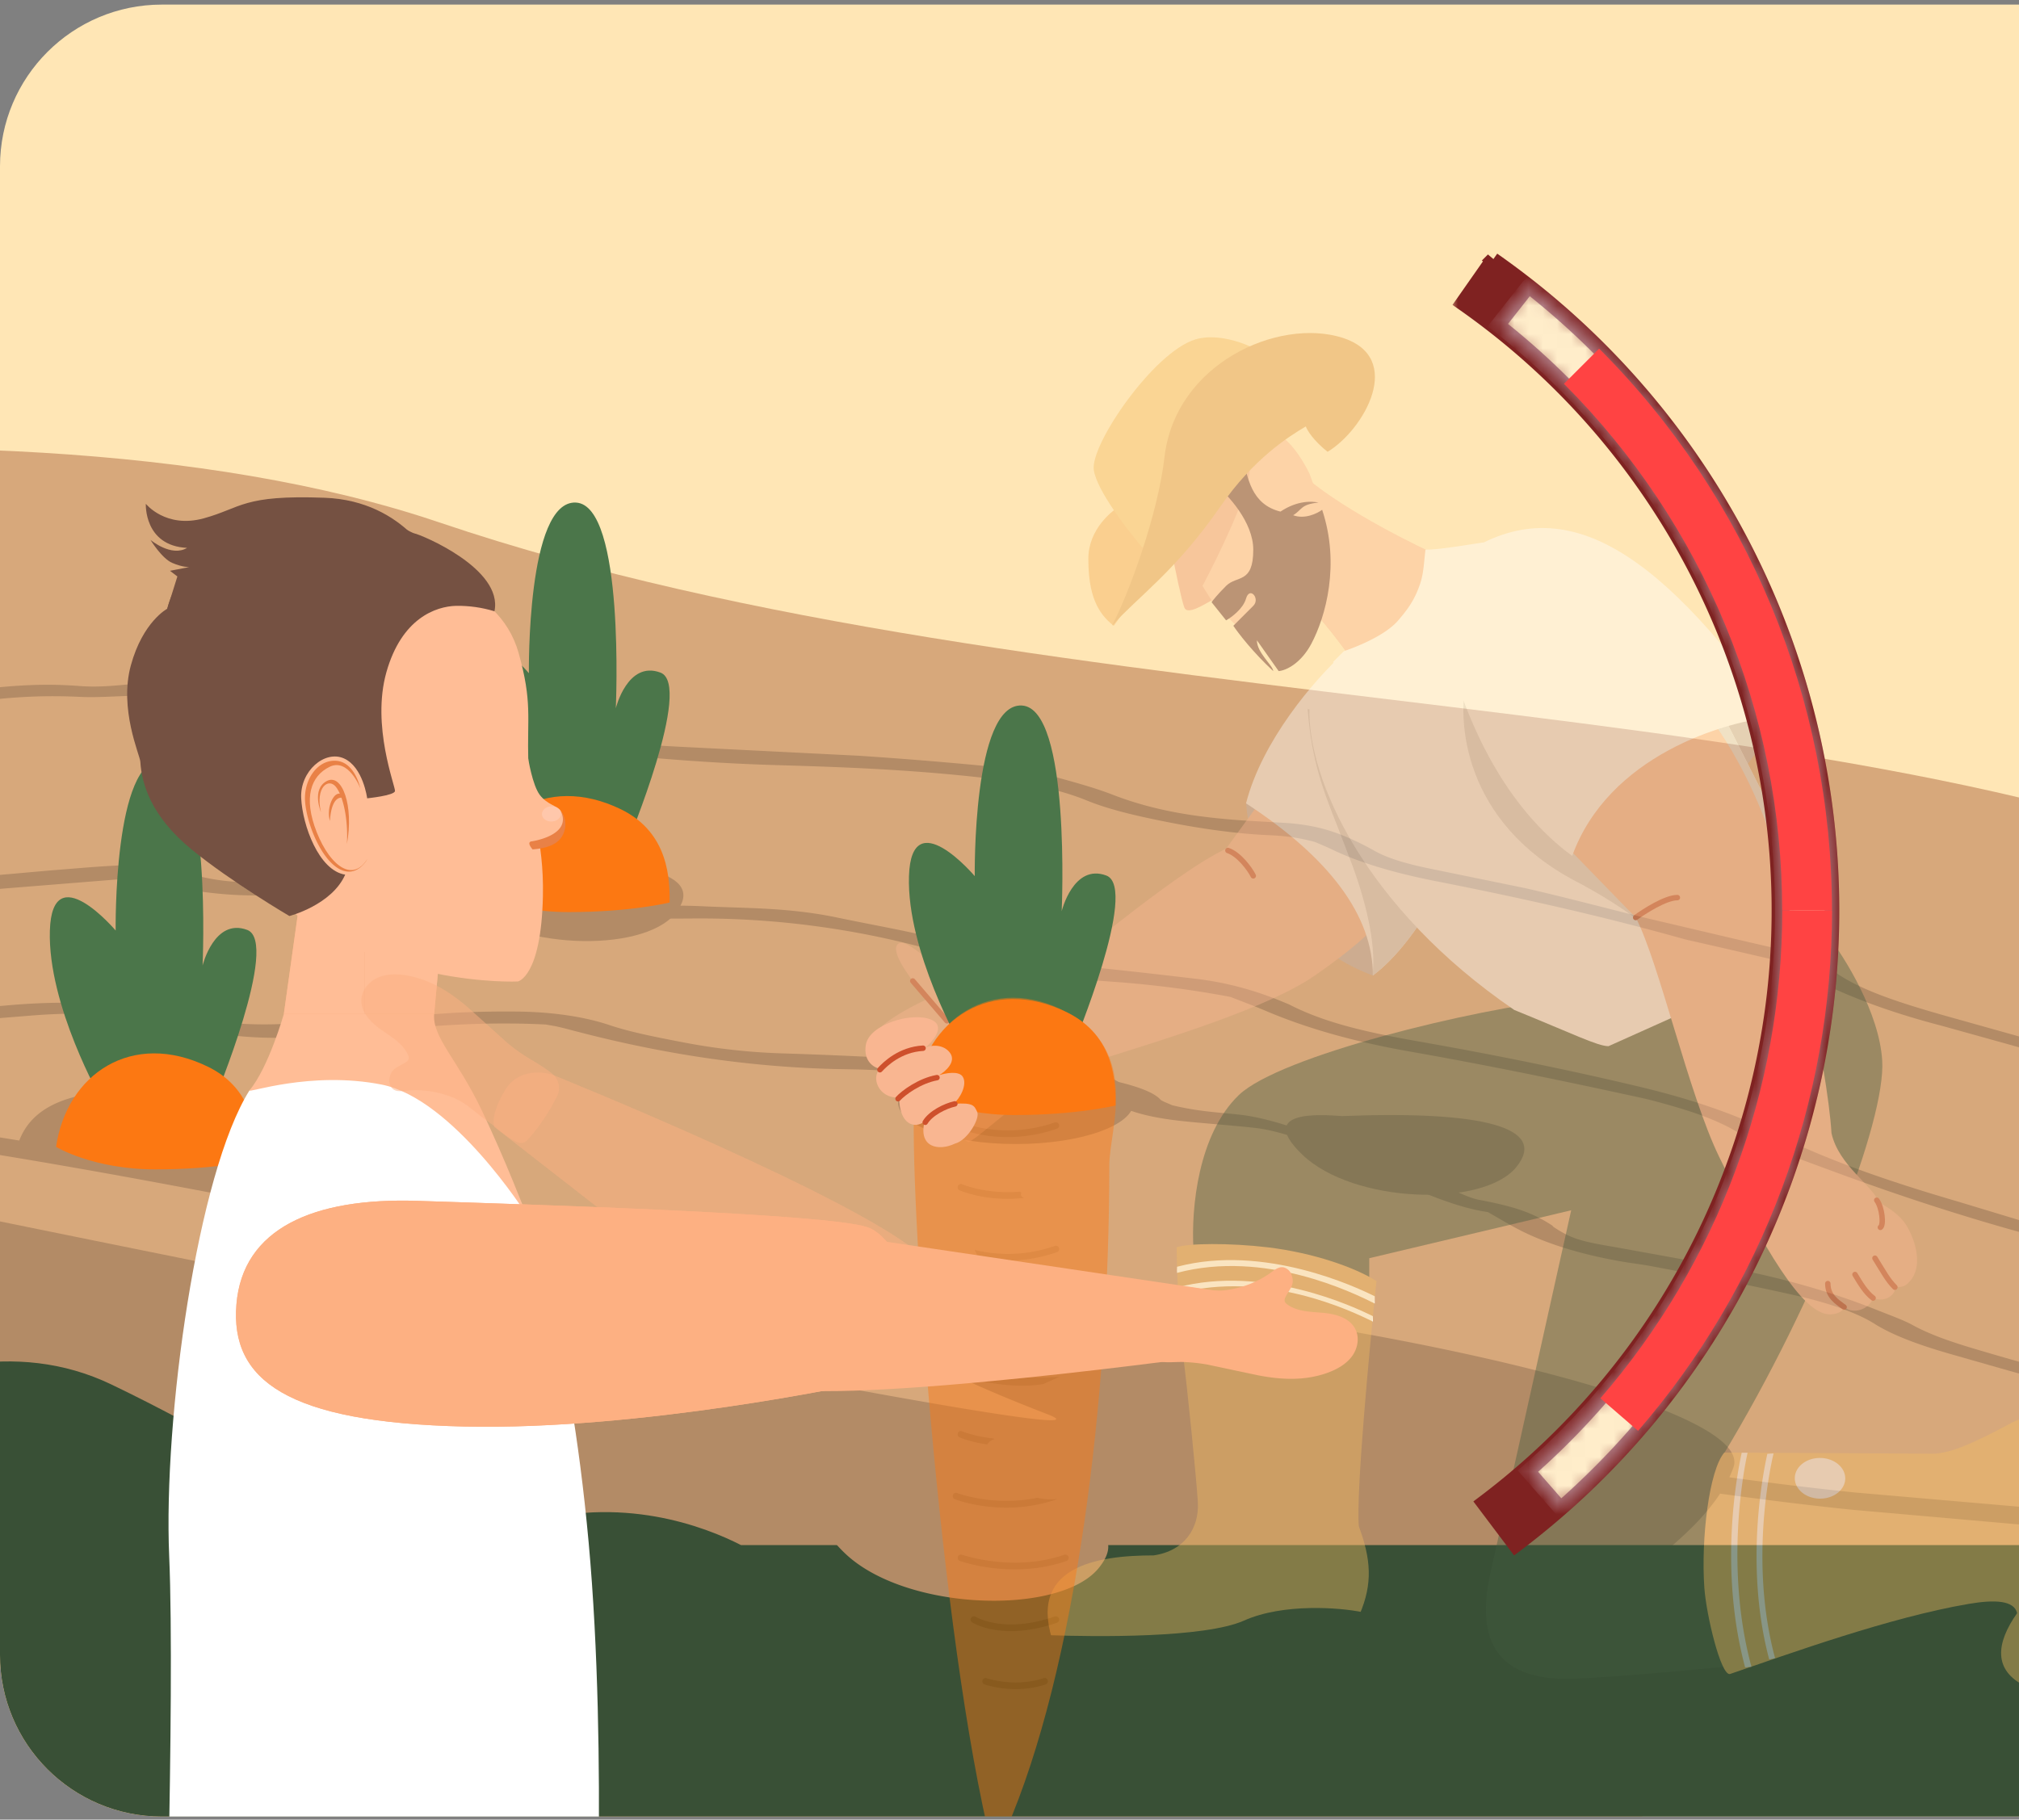 <svg xmlns="http://www.w3.org/2000/svg" xmlns:xlink="http://www.w3.org/1999/xlink" fill="none" viewBox="0 0 142 128" xmlns:v="https://vecta.io/nano"><rect x="0" y="0" width="142" height="128" fill="#808080" stroke="none"/><style><![CDATA[.B{fill:#fff}.C{fill:#b38b66}.D{fill:#fc7812}.E{fill:#f9b691}.F{stroke:#ce502c}.G{stroke-linecap:round}.H{stroke-linejoin:round}.I{stroke-width:.382}.J{fill:#4b764a}.K{fill-rule:evenodd}.L{fill:#f2bc62}.M{fill:#ffbd96}.N{stroke-width:1.02}]]></style><g clip-path="url(#C)"><path d="M0 11.704C0 5.419 5.095.323 11.381.323h130.62v127.46H11.381C5.096 127.783 0 122.688 0 116.403v-104.7z" fill="#ffe6b5"/><path d="M30.91 36.754c-32.73-11.105-87.998-1.997-110.26 3.824l-6.629 85.854 169.54 8.668 89.358-20.523-8.923-50.799c-30.338-15.934-90.25-12.492-133.08-27.024z" fill="#d7a87b"/><path d="M110.01 114.72c6.372 1.064 12.488 1.957 18.201 2.593l1.688-1.037c-5.828-.61-12.103-1.504-18.666-2.587 3.25-2.614 7.584-5.316 9.742-8.619 3.206.443 6.324.83 9.315 1.136l12.328 1.085c.464-.365.904-.76 1.363-1.13l-13.565-1.177a261.76 261.76 0 0 1-8.789-1.064 7.63 7.63 0 0 0 .29-.696c2.356-6.602-59.236-16.237-60.257-10.762l-5.23-1.135-36.079-7.606c-1.165-2.481-4.2-5.62-7.535-6.689-.259-.083-.52-.154-.781-.211-.304-.066-.61-.11-.916-.136-.191-.017-.381-.035-.572-.035l-.234.001-.511.004-.815.022a25.56 25.56 0 0 0-1.329.086 18.75 18.75 0 0 0-.868.097c-2.618.359-4.626 1.267-5.435 3.371l-4.172-.677c-22.37-3.52-45.897 1.36-63.276 6.913l.87 1.022c17.175-5.417 40.304-10.149 62.214-6.722 18.27 2.875 39.069 7.392 59.179 11.764l6.26 1.358c1.448 1.343 4.982 3.177 11.254 5.6C82.092 102.737-.021 85.915-.021 85.915c-11.074-.58-12.561 1.283-10.991 4.082-16.425-1.166-32.984 1.62-46.872 5.388l1.006 1.033c13.914-3.707 30.46-6.416 46.739-5.124 2.632 3.435 7.932 7.779 6.524 10.866-15.107-2.24-30.701-.705-44.547 2.235.423.356.87.685 1.297 1.036 13.259-2.731 28.039-4.15 42.357-2.156-1.26 1.051-3.682 1.875-7.815 2.348-4.766.545-11.954-1.028-14.68 8.075-1.229 4.104 3.448 3.701 9.217 3.136l.276-1.271s15.905-16.017 30.095-9.179 20.407 13.314 30.108 10.314c7.272-2.25 13.422.16 16.046 1.507h5.313c1.886-1.6 6.679-2.739 12.311-2.739s10.425 1.139 12.312 2.739h18.669c.401-1.187 1.382-2.335 2.667-3.485z" class="C"/><path d="M198.07 108.69H52.12c-2.518-1.288-8.418-3.59-15.395-1.441-9.307 2.867-15.272-3.32-28.886-9.856s-28.874 8.772-28.874 8.772l-.265 1.214-.285 1.311h-73.624c-5.466 0-9.898 4.412-9.898 9.856s4.432 9.856 9.898 9.856h293.28c5.466 0 9.897-4.413 9.897-9.856s-4.431-9.856-9.897-9.856z" fill="#395036"/><g class="C"><path d="M9.271 61.781l-9.072.729c-5.055.459-6.378.357-9.933-.871l-.843-.294c-2.094-.686-3.892-.845-7.162-.568l-4.323.46c-3.745.464-7.725.749-12.026.776-1.407.009-2.51.126-3.572.333l-3.896.767c-.931.167-1.97.328-3.028.427-2.151.2-4.142.244-5.416-.195-.233-.081-.635-.129-1.069-.213-2.01.218-3.736.591-5.526.934a33.69 33.69 0 0 1-5.038.569c-2.019.082-4.1.267-6.081.348a25.18 25.18 0 0 0-6.132 1.008l-4.859 1.434c-1.399.399-2.841.817-4.395 1.163-2.786.622-4.423.681-6.232.301-.337-.07-.723-.127-1.008-.173-2.032.306-2.798.784-3.796 1.226-.49.218-1.05.459-1.705.631a6.65 6.65 0 0 1-1.625.16c-.35-.027-.631-.205-.43-.329 1.637-1.012 4.101-1.907 7.427-2.588 1.305-.267 2.454-.324 3.241-.148.682.151 1.33.315 2.015.481 1.778-.294 3.071-.654 4.345-1.028l6.96-1.953c1.865-.517 3.794-.899 6.171-1.006 1.851-.084 3.81-.269 5.619-.293a27 27 0 0 0 5.002-.522l5.517-1.006c2.432-.38 3.1-.34 4.679.131 1.029.308 2.072.36 3.502.105a96.63 96.63 0 0 0 4.246-.868 22.61 22.61 0 0 1 6.181-.563c2.445.097 4.759-.064 7.013-.336 2.865-.345 5.821-.633 8.821-.868 3.555-.277 6.173-.06 8.721.672 1.279.369 2.381.769 3.696 1.206 3.377-.09 6.071-.417 8.947-.642 1.391-.108 2.733-.235 4.188-.299 1.569-.07 3.163.04 4.512.454a19.37 19.37 0 0 0 1.086.304 14.35 14.35 0 0 0 4.112.401l7.527-.319 3.362-.101c1.887-.05 3.761.202 5.582.661.699.175 1.435.36 1.973.558 1.945.713 3.937.909 6.085.865 1.072-.021 2.218-.006 3.335.002s2.188-.013 3.37.044c3.101.15 6.113.075 9.599.808 3.138.659 6.529 1.199 9.408 2.148 2.396.79 4.638.974 6.88 1.183 2.913.273 5.888.612 8.826.958 2.359.278 4.401.883 6.264 1.667.123.051.271.106.37.156 2.565 1.317 5.599 1.978 9.082 2.59 5.121.9 10.304 1.941 15.528 3.184 3.375.804 6.649 1.858 9.682 3.386 3.674 1.851 8.22 3.38 12.747 4.701l9.809 2.969c3.006.952 6.012 2.087 8.925 3.422 3.243 1.486 6.384 2.87 9.498 3.764a2.75 2.75 0 0 1 .428.174c.265.133.702.342.736.398.077.13.105.298-.111.253-2.772-.575-6.005-1.585-9.442-3.25-4.915-2.381-9.692-4.004-14.503-5.309-4.558-1.235-9.177-2.721-13.951-4.483-2.581-.954-5.312-1.92-7.129-2.952-1.62-.921-3.474-1.48-5.516-2.033-.77-.208-1.528-.36-2.282-.525-4.98-1.081-10.006-2.103-14.98-2.978-3.819-.671-7.173-1.585-10.246-2.895-.718-.307-1.528-.607-2.418-.955-2.713-.513-5.223-.823-7.622-1.02l-2.498-.182c-3.092-.173-6.132-.697-9.559-1.726a61.21 61.21 0 0 0-18.34-2.589l-5.322.022c-2.919.007-5.743-.29-8.505-1.178-.947-.304-2.099-.58-3.324-.909-1.177.002-2.349-.008-3.438.023l-8.272.356c-2.633.185-5.131-.056-7.756-.589l-2.636-.558zM-93.885 80.869c.983-1.192 3.906-2.309 7.464-3.322a12.58 12.58 0 0 1 3.993-.464l3.634.268a13.26 13.26 0 0 0 4.752-.467l7.065-2.072c2.727-.858 5.744-1.609 9.089-2.239 3.151-.589 4.591-.581 6.687-.088.297.07.539.154.8.232 1.425.431 3.486.448 5.909.172l5.969-.724 3.084-.434c3.729-.763 7.994-.758 12.231-.637 1.403.039 2.81.201 4.03.378 2.805.408 5.585.416 8.439.16L.329 70.74c5.036-.47 9.735-.126 14.414.895.543.121 1.127.229 1.693.345 2.145.159 3.812.053 5.434-.072l10.141-.667a74.34 74.34 0 0 1 4.346-.083c2.318.021 4.64.324 6.497.948 1.506.506 3.289.851 5.248 1.227a43.94 43.94 0 0 0 7.161.774c4.721.149 9.535.414 14.329.736 2.263.151 4.6.378 7.137.856 2.311.434 4.246.946 4.88 1.645.102.115.564.277.829.403 1.868.451 3.267.501 4.734.663 4.074.45 9.633 3.442 14.061 5.035.899.119 1.839.777 2.792.956 2.573.487 3.788.925 5.117 1.79.079.051.079.093.156.142 1.214.795 1.839.985 4.307 1.396l8.157 1.478c3.449.671 6.901 1.606 10.261 2.95.851.342 1.868.708 2.468 1.04 1.23.677 2.706 1.185 4.303 1.661 3.465 1.034 6.697 1.931 9.863 2.569 7.858 1.641 6.095 1.175 14.236 4.822 1.419.647 2.844 1.359 3.982 2.031 1.539.904 2.987 1.768 5.036 2.647.775.334 1.4.775 1.014.824-.274.035-1.046-.117-1.642-.336-.835-.307-1.81-.743-2.563-1.138a74.44 74.44 0 0 1-3.321-1.854c-1.54-.903-3.331-1.756-5.187-2.608-3.344-1.535-6.448-2.594-9.592-3.127-3.952-.673-8.664-2.081-13.362-3.418-2.069-.59-4.039-1.278-5.41-2.142-1.361-.86-3.497-1.535-5.569-2.002-3.398-.766-6.739-1.415-10.102-2.051-.762-.144-1.45-.214-2.206-.348-2.904-.515-5.358-1.282-7.284-2.303-.682-.361-1.256-.715-2.046-1.161-4.941-.701-11.652-5.402-16.424-5.926-1.648-.18-3.197-.285-4.849-.452-2.636-.267-4.338-.756-5.394-1.556-.29-.219-.491-.428-.66-.577-1.75-.564-3.207-.7-4.53-.802a383.61 383.61 0 0 0-11.6-.69c-.736-.035-1.425-.04-2.136-.053-6.626-.13-12.882-1.147-19.025-2.788a24.14 24.14 0 0 0-.852-.209c-.144-.032-.317-.058-.79-.141-3.326-.168-6.304-.022-9.152.208l-7.022.597c-2.937.269-5.926.146-9.061-.582-.524-.12-1.152-.218-1.688-.336-3.056-.67-6.038-.777-9.258-.517l-11.881.96c-3.81.349-7.404.29-11.208-.203-3.856-.501-8.082-.499-12.203.066l-4.819.682c-3.103.517-6.47.684-9.876.88-1.944.112-3.412.012-4.595-.248-.406-.089-.7-.206-1.11-.294-1.509-.321-2.507-.323-4.581.146-2.56.58-4.963 1.225-7.333 1.888-1.62.454-3.087.945-4.639 1.428a47.19 47.19 0 0 1-1.912.537c-2.988.792-5.865 1.171-8.642.921-.351-.03-.736-.05-1.112-.069-2.86-.153-4.848.182-7.12 1.218-.776.353-1.355.72-2.135 1.078-.821.376-1.799.547-2.919.441zM124.79 67.522l-3.584-.829-2.689-.612c-5.883-1.657-11.715-2.953-17.572-4.104-2.733-.538-5.295-1.268-7.246-2.214-.404-.197-.891-.393-1.219-.536-1.812-.483-2.86-.438-4.035-.52-1.957-.136-4.02-.423-6.308-.873-2.134-.42-4.121-.879-5.682-1.517-2.359-.962-4.965-1.355-7.958-1.676-4.844-.519-9.316-.687-13.74-.815-6.411-.181-12.854-.813-19.58-1.714-3.065-.41-5.532-2.593-8.004-2.315-1.797.202-4.106.245-6.216.363a30.29 30.29 0 0 1-5.077-.145c-1.819-.2-2.403-.56-3.215-.906-.154-.066-.452-.118-.902-.232l-2.491.071c-1.214.029-2.46.13-3.648.073-3.09-.147-5.547.077-7.953.428-1.144.166-2.499.291-3.843.371-1.525.091-3.164.096-4.618-.094-1.889-.248-3.627-.146-5.339.136-.261.043-.595.061-.868.102-3.381.504-6.79.715-10.339.415-.407-.033-.894-.029-1.704-.051l-7.374 1.444c-2.347.493-4.837.831-7.544.898-1.33.033-2.624.019-3.888.006-.842-.01-1.605-.068-2.317-.099-2.666.347-4.81 2.894-6.785 3.482l-4.371 1.337a62.82 62.82 0 0 1-3.15.85c-2.422.588-3.887.7-5.55.422-.76-.127-1.409-.29-2.166-.414-.628-.103-1.551-.036-2.438.2-1.229.328-2.46.682-3.51 1.065-1.542.559-2.916 1.157-4.358 1.751-.728.301-1.55.486-2.473.572-.898.084-1.325-.127-.754-.422.367-.189.759-.385 1.225-.563 2.133-.814 4.275-1.612 6.521-2.368.855-.287 1.921-.531 2.913-.777 2.135-.531 3.861-.599 5.228-.374.669.111 1.187.276 1.84.392 1.098.199 1.928.132 3.528-.304 1.053-.285 2.014-.597 3.019-.89l7.231-2.021c2.726-.694 5.486-3.017 8.198-2.738 2.644.269 5.479.019 8.276-.55l5.923-1.24c1.994-.451 4.082-.641 6.1-.383 2.15.276 4.181.077 6.297-.125.741-.07 1.412-.191 2.114-.288 4.712-.629 4.752-.631 9.908-.064 1.894-.088 3.548-.357 5.328-.563 2.341-.271 4.696-.535 7.64-.308 1.514.117 2.735-.06 4.012-.158l3.884-.248c.839-.035 2.096.181 2.354.393.355.29.564.586.799.838 1.807.365 3.317.344 4.726.248l7.34-.494c1.753-.14 3.512 1.981 5.435 2.311 4.626.794 9.224 1.153 13.687 1.384l12.572.631a298.93 298.93 0 0 1 10.937.923c.832.086 1.93.311 2.754.532 1.461.395 2.993.824 4.15 1.274 3.102 1.204 6.093 1.601 9.156 1.822l3.176.184c1.656.132 2.89.43 4.301 1.045.685.299 1.281.606 1.806.904 1.042.588 2.512.98 4.15 1.307l6.456 1.323c2.781.635 5.585 1.384 8.345 2.065l6.358 1.495 3.138.725c1.67.431 3.096 1.008 3.934 1.609 1.789 1.283 4.585 2.171 7.554 3.022l5.334 1.496a84.92 84.92 0 0 1 9.351 3.253l3.516 1.408c2.689 1.008 4.714 2.164 6.765 3.317.364.204.597.508.496.59-.174.144-.971-.1-1.729-.428a34.07 34.07 0 0 1-2.034-.964c-4.962-2.555-10.29-4.661-15.922-6.289l-5.747-1.6c-3.888-1.007-7.161-2.245-9.948-3.772-.313-.172-.673-.348-1.021-.52-.115-.057-.272-.113-.865-.358zM62.77 106.06c-.457.019-7.627-.912-3.356 3.194s15.102 4.409 17.848 1.065-2.899-4.714-14.492-4.259z"/><path d="M94.411 78.509c-.385.016-6.433-.772-2.831 2.702s12.738 3.731 15.054.901-2.445-3.989-12.223-3.603z"/></g><path d="M7.143 77.376s-3.8-6.659-3.635-11.92 4.626 0 4.626 0-.165-12.166 3.304-12.002 2.809 14.468 2.809 14.468.826-3.372 3.139-2.508-2.313 11.962-2.313 11.962H7.143z" class="J"/><path d="M14.62 75.036c-5.328-2.599-9.931.513-10.676 5.64 0 0 2.602 1.585 6.995 1.585s7.097-.674 7.097-.674c0-1.516 0-4.886-3.416-6.552z" class="D"/><g class="B"><path d="M82.791 90.564l.047.417c6.177-1.641 12.19 1.223 13.72 1.988v-.382c-1.275-.637-7.641-3.643-13.767-2.023zm0-1.456c0 .164-.015.283 0 .43 6.177-1.641 12.365 1.391 13.894 2.156v-.51c-1.275-.637-7.768-3.696-13.894-2.076z"/></g><path d="M63.705 76.507c-.347.323-.544.672-.544 1.038 0 1.619 3.71 2.932 8.286 2.932s8.285-1.313 8.285-2.932c0-.366-.198-.715-.544-1.038-1.186-1.106-4.2-1.894-7.741-1.894s-6.556.787-7.741 1.894z" class="C"/><g opacity=".4"><path d="M94.823 46.038c-.958-1.353-2.15-2.767-2.853-3.549-1.19-1.317-2.855-4.92 0-8.795 1.03 2.417 2.932 8.04 2.854 12.344z" fill="#ce502c" opacity=".3" class="K"/><g fill="#beb2ae"><path d="M110.58 60.209c7.955.102 12.918-6.501 14.405-9.815l-12.11-7.011c-3.654 3.527-9.229 11.829-2.295 16.826zm-14.022 8.413c-3.824-1.402-8.286-5.099-8.923-12.11 12.492-1.275 12.365 7.648 8.923 12.11z"/></g><path d="M86.233 59.699l2.04-2.804 3.442-.255 4.971 8.541c-.297.382-1.555 1.606-4.207 3.442-3.314 2.294-10.453 4.462-16.189 6.246-3.065.954-7.011 4.844-8.158 5.481-2.651-1.224-5.651-6.374-6.374-7.521-.48-.507 2.295-2.04 3.463-2.549-1.633-1.912-2.74-3.649-1.934-3.952 1.02-.382 5.736 5.481 8.541 3.952 3.059-2.243 10.623-8.796 14.404-10.58z" class="E"/><g class="F G H I"><path d="M86.36 59.826c.765.255 1.53 1.274 1.785 1.785M66.602 71.809l-2.406-2.804"/></g><path d="M87.635 56.512c1.122-4.385 4.759-8.668 7.011-10.708l10.325 8.158c-1.105 3.612-4.334 11.6-8.413 14.659 0-4.207-3.059-8.286-8.923-12.11z" class="B"/><path d="M101.08 62.973c-1.304 2.286-2.842 4.387-4.524 5.649l-.003-.224c.119-1.222-.002-3.543-1.399-7.424l-1.045-2.732c-1.042-2.632-1.851-4.674-2.141-8.358 5.942.258 8.673 11.146 9.113 13.089z" fill="#d9d9d9" class="K"/><g class="E"><path d="M96.176 48.354c-.612-1.632-3.059-4.589-4.207-5.864-1.19-1.317-2.855-4.92 0-8.796 2.855 2.346 7.648 4.716 9.688 5.609 0 2.294-2.677 6.883-5.481 9.051z"/><path d="M89.292 45.422c-1.836-.306-5.269-4.376-6.756-6.373 1.785-2.889 5.634-8.668 6.756-8.668s2.337 1.955 2.804 2.932c.637 1.615 1.759 5.405 1.147 7.648-.765 2.804-1.657 4.844-3.952 4.462z"/></g><path d="M83.3 42.745c-.204-.51-.68-2.847-.892-3.952l4.589-8.158c.34.17.994.918.892 2.549s-2.252 6.034-3.314 8.031l.637 1.02c-.68.382-1.708 1.02-1.912.51z" fill="#ec9773"/><path d="M88.145 38.666c0-1.938-1.785-3.867-2.677-4.589l1.912-2.167c.34 1.742.637 3.569 2.677 4.079 1.224-.816 2.252-.722 2.677-.637-1.275.127-1.147.51-1.785.892.816.306 1.7-.127 2.04-.382 1.275 3.824.255 7.521-.765 9.433-.713 1.338-1.742 1.87-2.294 1.912L88.4 45.04c0 .892 1.147 1.785 1.147 2.167-1.428-1.326-2.464-2.677-2.804-3.187l1.402-1.402c.51-.51-.255-1.402-.51-.51-.204.714-1.02 1.317-1.402 1.53l-1.02-1.275c.085-.127.408-.535 1.02-1.147.765-.765 1.912-.127 1.912-2.549z" fill="#551815"/><g fill="#425a3f"><path d="M87.126 77.035c2.855-2.753 16.528-6.076 23.072-6.756l6.756.892-2.932 13.13-17.719 4.207v2.294l-12.365-2.932c-.17-2.889.331-8.082 3.187-10.835z"/><path d="M132.38 74.613c-.204-3.365-2.635-7.266-3.825-8.796l-15.424 7.521-8.285 37.221c-1.275 5.609 1.147 7.776 6.118 7.521 3.977-.204 9.731-.764 12.11-1.019-.255-2.847-.994-9.765-1.912-14.66 6.629-10.962 11.472-23.582 11.218-27.789z"/></g><path d="M76.545 39.304c0-2.039 1.615-3.399 2.422-3.824l2.932 1.657c-.51 1.402-1.937 4.742-3.569 6.883-1.147-.892-1.785-2.167-1.785-4.716z" fill="#f2ad56"/><path d="M76.928 33.057c.204 1.428 2.379 4.249 3.442 5.481l9.051-13.257c-.807-.765-3.442-1.984-5.354-1.402-2.932.892-7.393 7.393-7.138 9.178z" class="L"/><path d="M81.899 32.165c-.468 4.053-2.507 9.603-3.697 11.855 1.87-2.082 4.462-3.811 7.648-8.413 2.294-3.314 4.759-4.886 5.991-5.609.085.255.51.969 1.53 1.785 2.549-1.53 5.481-6.629 1.02-8.031s-11.727 1.785-12.492 8.413z" fill="#dc9742"/><path d="M106.5 71.044c-10.452-7.139-14.574-16.231-14.404-21.288l6.756-4.844 4.461-5.864 13.64 2.932 12.11 23.837c-4.462 2.677-7.394 3.952-15.934 7.776-.765 0-2.55-.892-6.629-2.549z" class="B"/><path d="M119.24 46.486l9.821 19.331c-3.034 1.82-5.361 2.992-9.225 4.759-.422-1.915-2.561-5.196-9.004-8.582-7.954-4.181-8.413-11.345-7.648-14.404l16.056-1.103z" fill="#d9d9d9" class="K"/><path d="M124.35 58.297c-1.224-3.467-2.974-6.289-3.697-7.266l-7.393 1.275-2.677 7.648 4.462 4.589c1.657 3.187 3.696 12.365 5.863 16.826 3.124 6.431 5.864 11.09 7.776 11.09.714 0 .977-.34 1.02-.51.68.552 1.784.127 2.039-.637 1.02.382 1.658-.425 1.53-.765.51 0 .678-.067.892-.255 1.02-.892.754-2.605 0-3.952-.517-.924-1.402-1.402-2.039-1.785-.383-1.147-2.805-2.549-3.314-4.844-.255-4.462-2.932-17.081-4.462-21.415z" class="E"/><g class="F G H I"><path d="M115.04 64.543c.584-.425 2.091-1.402 2.932-1.402M132.25 86.34c.254-.154.128-1.402-.255-1.912"/></g><path d="M89.165 87.743c-2.661-.319-5.665-.29-6.412 0 0 .91.122 4.883.421 7.266.373 2.978.948 8.756 1.072 10.617s-.937 3.477-3.112 3.788c-3.982 0-9.05.765-6.967 6.387 4.728.496 12.443-.745 15.056-1.489 2.09-.596 5.142-.754 6.406-.759.93-2.167.793-3.881-.061-6.19-.199-2.382.747-12.49 1.244-17.247-1.53-.97-4.462-1.99-7.648-2.373z" class="L"/><path d="M95.298 117.09l.495-3.687c-1.527-.317-5.523-.642-8.297.595s-10.454 1.146-13.756 1.027c0 0 .382 1.946 1.125 2.422 4.086 0 20.432-.357 20.432-.357z" fill="#395036"/><g class="B"><path d="M102.29 39.431c-1.275 1.912-1.02 4.358-.51 6.246 2.167 8.031 5.736 12.288 8.795 14.532 2.55-7.037 10.666-9.476 14.405-9.816-8.668-12.11-15.424-16.316-22.69-10.963zm-8.597 56.642c.747-.05 1.303-.841 1.242-1.768s-.718-1.638-1.465-1.588-1.303.841-1.241 1.768.717 1.638 1.465 1.588z"/></g><path d="M119.87 111.69c-.242-3.454.336-8.279 1.406-9.511l14.541.079c1.401.056 3.485-1.007 5.702-2.193 1.272-.681 4.121-.939 5.518-.797.872 1.567 2.957 5.734 4.321 9.871s-.943 7.532-2.267 8.711c-1.427.58-3.108 1.15-6.664.751-2.252-1.112-2.047-3.017-.558-5.126-.219-.902-1.568-.963-3.418-.648-5.53.94-12.559 3.488-16.785 4.933-.642.102-1.661-4.161-1.796-6.069z" class="L"/><g class="B"><path d="M128.02 102.56c-.98-.009-1.78.623-1.788 1.413s.78 1.439 1.76 1.448 1.779-.623 1.787-1.413-.78-1.438-1.759-1.448zm-3.28-.32l-.43.028h-.009c-.267 1.195-1.637 7.811.129 14.461l.415-.082c-1.835-6.807-.301-13.595-.105-14.407zm-1.83-.05h-.412c-.428 1.972-1.555 8.405.241 15.106a11.11 11.11 0 0 1 .441-.052c-1.82-6.755-.631-13.397-.27-15.054zM99.872 41.088c.245-.733.255-1.275.382-2.422.892 0 2.422-.255 4.079-.51 0 1.912-1.487 5.754-3.697 7.776-1.248 1.143-2.039 1.785-3.951 2.167-.772.154-1.785-.255-2.167-.637-.325-.325-.765-.892-.765-.892l.765-.765s2.727-.877 3.824-2.167l.008-.01c.508-.597 1.106-1.3 1.522-2.54z"/></g><g class="F G H I"><path d="M133.27 90.547c-.51-.51-.764-1.02-1.402-2.04m-.128 2.805c-.51-.382-.893-1.02-1.275-1.657m-.765 2.294c-.51-.382-1.147-.765-1.147-1.657"/></g></g><path d="M35.263 60.664c-.386.016-6.433-.772-2.831 2.702s12.738 3.731 15.054.901-2.445-3.989-12.223-3.603z" class="C"/><path d="M36.207 59.275s-3.8-6.658-3.635-11.92 4.626 0 4.626 0-.165-12.166 3.304-12.002 2.809 14.468 2.809 14.468.826-3.372 3.139-2.508-2.313 11.962-2.313 11.962h-7.931z" class="J"/><path d="M43.683 56.935c-5.328-2.599-9.931.513-10.676 5.641 0 0 2.602 1.585 6.995 1.585s7.097-.674 7.097-.674c0-1.516 0-4.886-3.416-6.552z" class="D"/><path d="M67.565 73.551s-3.8-6.659-3.635-11.92 4.626 0 4.626 0-.165-12.166 3.305-12.002 2.809 14.468 2.809 14.468.826-3.372 3.139-2.508-2.313 11.962-2.313 11.962h-7.93z" class="J"/><g opacity=".45"><path d="M64.365 76.852c-.59 4.058 1.415 35.6 5.093 51.772.071.313.347.523.667.523.272 0 .517-.155.625-.405 4.93-11.338 7.27-30.295 7.27-46.762 0-2.615 2.234-7.948-2.979-10.768s-9.931.513-10.676 5.64z" class="D"/><g fill="#e86500"><path d="M67.492 79.386c.082.036 1.401.6 3.372.6a10.54 10.54 0 0 0 3.474-.591c.12-.042.184-.174.145-.294-.045-.12-.177-.173-.295-.144-3.588 1.254-6.479.018-6.508.009-.12-.06-.255 0-.304.117a.23.23 0 0 0 .117.303zm.187 3.925a.22.22 0 0 0-.304.117c-.051.117 0 .252.117.303.082.036 1.401.6 3.372.6a10.43 10.43 0 0 0 1.163-.066l-.09-.039c-.114-.054-.165-.189-.114-.306.003-.006.009-.011.013-.017-.037-.024-.069-.05-.101-.076-2.367.202-4.034-.505-4.057-.515zm3.186 5.365a10.48 10.48 0 0 0 3.474-.597c.12-.042.183-.171.141-.291s-.174-.186-.292-.141c-2.417.844-4.514.558-5.636.278.102.191.175.367.225.532a10.04 10.04 0 0 0 2.088.218zm-1.831 4.418c2.197 0 4.367-.223 5.642-.667.12-.042.183-.174.144-.294-.045-.12-.177-.177-.295-.144-1.849.646-6.55.629-7.733.462a3.93 3.93 0 0 1-.728.348c.555.118 2.14.295 2.969.295zm-1.355 3.249c-.12-.06-.255 0-.304.117a.23.23 0 0 0 .117.303c.079.035 3.231 1.048 5.882.597l1.136-.51a23.84 23.84 0 0 1-6.832-.507zm0 4.347a.22.22 0 0 0-.304.117c-.051.117 0 .252.117.303.059.026.785.335 1.941.498.199-.315.527-.381.527-.381s-.009 0-.032-.009l-.081-.032c-1.317-.138-2.153-.49-2.169-.496zm-.358 4.34c-.118-.054-.255.015-.298.129s.009.252.129.297c.09.036 1.555.597 3.621.597a10.83 10.83 0 0 0 3.564-.591c.01-.004.017-.011.026-.015l-.086.009a3.97 3.97 0 0 1-1.315-.096c-3.073.64-5.612-.322-5.641-.33zm.343 4.34c-.12-.039-.253.018-.295.139s.018.251.138.293c.099.036 1.699.594 3.853.594 1.113 0 2.37-.147 3.648-.591.12-.042.183-.174.144-.294-.045-.12-.18-.177-.294-.144-3.6 1.254-7.159.01-7.195.003zm6.523 4.34c-3.561 1.245-5.549.036-5.567.024-.109-.066-.25-.036-.319.072s-.036.249.073.318c.057.036.998.615 2.731.615.878 0 1.961-.15 3.233-.591.12-.042.183-.174.144-.294-.045-.12-.177-.174-.295-.144zm-.791 4.34c-2.039.681-3.979.009-3.997.004-.121-.039-.25.02-.295.137s.018.252.138.294c.057.021.96.333 2.196.333.634 0 1.359-.084 2.103-.329.123-.043.186-.172.147-.292s-.174-.192-.291-.147z"/></g></g><path d="M75.04 71.212c-5.329-2.599-9.931.513-10.676 5.64 0 0 2.602 1.585 6.995 1.585s7.097-.674 7.097-.674c0-1.516 0-4.886-3.416-6.552z" class="D"/><path d="M60.893 73.512c-.179 1.163.597 1.603 1.007 1.678-.651.559-.141 2.1 1.343 2.014 0 1.871 1.066 2.253 1.79 1.678-.469 1.85 1.007 2.105 2.126 1.566.895-.224 1.79-1.79 1.566-2.237-.206-.413-.224-.671-1.678-.559.448-.336 1.007-1.343.671-1.902-.269-.448-1.231-.261-1.678-.112.448-.261 1.231-.94.783-1.566s-1.343-.597-1.79-.336c.597-.485 1.522-1.566.448-2.014-1.343-.559-4.363.336-4.587 1.79z" class="E"/><g class="F G H I"><path d="M61.886 75.251c.373-.41 1.423-1.425 3.034-1.515m-1.76 3.554c.373-.41 1.509-1.261 2.74-1.485m-.827 3.142c.382-.637 1.402-1.147 2.085-1.296"/></g><path d="M36.995 85.388s3.032 8.001 4.407 23.126.369 33.464.369 33.464l-30.296 3.869s.846-26.602.425-36.357 1.987-26.957 5.647-32.788c5.912-3.928 15.713-.337 19.448 8.687z" class="B"/><g fill="#fdb082"><path d="M25.641 66.3v5.023h4.895l.458-5.023h-5.353z"/><path d="M25.641 66.301v5.023h-5.677l1.484-10.593 4.192 5.57z"/></g><g class="M"><path d="M25.641 66.3v5.023h4.895l.458-5.023h-5.353z"/><path d="M25.641 66.301v5.023h-5.677l1.484-10.593 4.192 5.57zm11.508-12.949s.295 1.878.817 2.568 1.261.776 1.465 1.108.532.942-.324 1.771-2.198.513-2.198.513-.696-5.399.24-5.96z"/><path d="M36.48 45.946c-1.451-5.148-7.676-5.837-9.478-5.934-4.42-.246-10.859 1.03-12.802 6.012-1.638 4.185-2.436 10.491 4.963 16.987s17.257 6.031 17.257 6.031 1.646-.302 1.764-6.011c.085-4.095-.935-5.934-1.029-9.495-.083-3.066.287-4.172-.676-7.59z"/></g><path d="M39.451 57.224c.015.295-.273.549-.642.566s-.679-.208-.693-.504.275-.548.642-.566.679.208.693.503z" fill="#ffc7ab"/><path d="M39.431 57.034c.145.184.247.398.297.627a1.53 1.53 0 0 1-.01.694c-.182.806-.837 1.285-2.26 1.396-.448-.526-.097-.56-.097-.56s2.933-.401 2.07-2.157zm-14.1-1.616s-.375-1.811-1.69-1.901-2.331 1.361-2.177 2.954 1.132 3.939 2.366 4.639 1.969-.622 1.969-.622l-.468-5.071z" fill="#e98146"/><path d="M25.332 55.418s-.837-2.12-2.15-1.477-1.87 2.15-.906 4.599 2.744 3.816 3.816 1.409-.759-4.531-.759-4.531z" class="M"/><g fill="#e98146"><path d="M22.571 57.124s-.676-1.6.409-2.181 1.918 1.747 1.418 4.431c.103-1.733-.262-3.388-.78-4.03s-1.451.037-1.046 1.78z"/><path d="M23.203 57.757a2.14 2.14 0 0 1 .112-1.42c.336-.713.695-.47.695-.47l.102.263s-.782-.301-.91 1.627z"/></g><g fill="#755142"><path d="M34.776 43c-.871-.266-1.779-.395-2.69-.383-1.449.035-3.844.888-4.91 4.67s.643 8.038.604 8.358-1.956.512-1.956.512-.279-2.198-1.631-2.805-3.099.886-3.01 2.788 1.24 5.103 3.095 5.386c-.942 2.139-3.923 2.911-3.923 2.911s-4.104-2.405-6.883-4.685c-2.869-2.353-3.506-4.631-3.603-6.18-.03-.457-1.508-3.693-.665-6.77s2.559-3.981 2.559-3.981 1.018-5.128 8.183-6.605c5.635-1.16 8.74 1.222 9.201 1.306S35.41 39.999 34.776 43z"/><path d="M30.672 39.891s-2.062-4.66-7.842-4.876-5.816.708-8.496 1.446-4.078-1.022-4.078-1.022-.144 2.954 2.901 3.102c-1.108.67-2.574-.564-2.574-.564s.79 1.302 1.53 1.62 1.199.293 1.199.293l-1.357.263.52.398-.862 2.75 19.058-3.411z"/></g><path d="M17.545 76.702c-.201.238 4.293-1.395 9.3-.407s10.151 9.094 10.151 9.094-1.434-3.769-3.136-7.331-3.471-5.098-3.323-6.733H19.964s-1.073 3.775-2.419 5.378z" class="M"/><g fill="#fdb082"><use xlink:href="#D"/><path d="M34.776 79.284l22.782 17.751c3.41 2.756 11.633-4.471 7.475-8.519S38.837 75.592 38.837 75.592s-2.215-.738-3.322 1.108-.738 2.584-.738 2.584z" fill-opacity=".5"/><path d="M60.328 97.355s-15.224 3.276-27.687 2.993-16.456-3.27-16.017-8.597 5.399-7.515 12.714-7.277 28.701.878 31.634 1.846 5.401 9.316-.645 11.035z"/><path d="M85.675 90.819L56.089 86.42c-4.331-.681-7.839 9.689-2.214 11.115s32.013-2.278 32.013-2.278l-.213-4.438z"/><path d="M83.109 90.494l.267.027c.921.07 1.863.347 2.782.239 1.187-.14 2.306-.573 3.25-1.259.252-.186.533-.401.848-.354.137.032.265.1.368.197a.78.78 0 0 1 .217.349c.251.697-.146.974-.428 1.548a.43.43 0 0 0-.053.312.44.44 0 0 0 .177.207c.715.516 1.652.513 2.519.591s1.847.341 2.257 1.124c.327.618.176 1.403-.237 1.949s-1.032.893-1.674 1.132c-1.615.591-3.282.507-4.92.19l-3.555-.754c-.577-.103-1.16-.165-1.743-.183-.577-.012-1.159.075-1.734-.054s-.898-.718-1.128-1.26c-.489-1.143-.338-2.499-.073-3.649.02-.135.072-.263.154-.372a.77.77 0 0 1 .522-.194c.731-.065 1.46.129 2.183.213z"/><path d="M34.494 79.016l-.218-.157c-.763-.521-1.44-1.232-2.29-1.598-1.098-.472-2.283-.657-3.444-.535-.312.035-.662.08-.911-.117-.103-.097-.179-.219-.22-.354a.78.78 0 0 1-.013-.411c.131-.729.613-.77 1.145-1.127.096-.052.167-.139.202-.244a.44.44 0 0 0-.05-.268c-.361-.805-1.174-1.27-1.886-1.771s-1.429-1.219-1.392-2.102c.026-.698.549-1.303 1.18-1.569s1.34-.258 2.015-.144c1.694.296 3.096 1.202 4.355 2.296l2.701 2.43a11.99 11.99 0 0 0 1.418 1.03c.494.299 1.388.818 1.821 1.216s.509 1.043.298 1.477c-.44.904-1.255 2.208-2.06 3.072-.084.107-.194.191-.319.245a.77.77 0 0 1-.549-.093c-.666-.309-1.2-.842-1.783-1.276z" fill-opacity=".5"/></g><mask id="A" x="102.037" y="17.149" width="28" height="93" fill="#000" maskUnits="userSpaceOnUse"><path d="M102.04 17.149h28v93h-28z" class="B"/><path d="M105.01 18.26c7.227 5.06 13.153 11.759 17.295 19.549s6.382 16.449 6.536 25.27a55.9 55.9 0 0 1-5.65 25.483c-3.867 7.93-9.557 14.832-16.603 20.141l-2.249-2.985c6.575-4.954 11.884-11.395 15.493-18.794s5.415-15.548 5.272-23.779-2.234-16.312-6.099-23.581-9.395-13.52-16.139-18.242l2.144-3.062z"/></mask><path d="M105.01 18.26c7.227 5.06 13.153 11.759 17.295 19.549s6.382 16.449 6.536 25.27a55.9 55.9 0 0 1-5.65 25.483c-3.867 7.93-9.557 14.832-16.603 20.141l-2.249-2.985c6.575-4.954 11.884-11.395 15.493-18.794s5.415-15.548 5.272-23.779-2.234-16.312-6.099-23.581-9.395-13.52-16.139-18.242l2.144-3.062z" fill="#7f2221"/><path d="M105.01 18.26c7.227 5.06 13.153 11.759 17.295 19.549s6.382 16.449 6.536 25.27a55.9 55.9 0 0 1-5.65 25.483c-3.867 7.93-9.557 14.832-16.603 20.141l-2.249-2.985c6.575-4.954 11.884-11.395 15.493-18.794s5.415-15.548 5.272-23.779-2.234-16.312-6.099-23.581-9.395-13.52-16.139-18.242l2.144-3.062z" mask="url(#A)" stroke="#7f2221" class="N"/><mask id="B" class="B"><path d="M107.51 20.119a55.91 55.91 0 0 1 15.396 18.858c3.684 7.34 5.706 15.403 5.921 23.613s-1.381 16.368-4.676 23.891-8.206 14.228-14.386 19.638l-2.305-2.633c5.793-5.071 10.398-11.356 13.486-18.409a52.41 52.41 0 0 0 4.383-22.396c-.202-7.697-2.097-15.254-5.551-22.135s-8.381-12.917-14.432-17.677l2.164-2.75z"/></mask><path d="M107.51 20.119a55.91 55.91 0 0 1 15.396 18.858c3.684 7.34 5.706 15.403 5.921 23.613s-1.381 16.368-4.676 23.891-8.206 14.228-14.386 19.638l-2.305-2.633c5.793-5.071 10.398-11.356 13.486-18.409a52.41 52.41 0 0 0 4.383-22.396c-.202-7.697-2.097-15.254-5.551-22.135s-8.381-12.917-14.432-17.677l2.164-2.75z" fill="#ffedca" mask="url(#B)" stroke="#b2828b" class="N"/><g fill="#ff4343"><path d="M112.47 24.524c10.484 10.484 16.374 24.704 16.374 39.531h-3.499c0-13.899-5.521-27.229-15.349-37.057l2.474-2.474z"/><path d="M128.85 64.055c0 13.443-4.843 26.435-13.643 36.597l-2.645-2.291c8.249-9.526 12.789-21.705 12.789-34.306h3.499z"/></g></g><defs><clipPath id="C"><path d="M0 11.704C0 5.419 5.095.323 11.381.323h130.62v127.46H11.381C5.096 127.783 0 122.688 0 116.403v-104.7z" class="B"/></clipPath><path id="D" d="M60.34 97.355s-15.224 3.276-27.687 2.993-16.456-3.27-16.017-8.597 5.399-7.515 12.714-7.277 28.701.878 31.634 1.846 5.401 9.316-.645 11.035z"/></defs></svg>